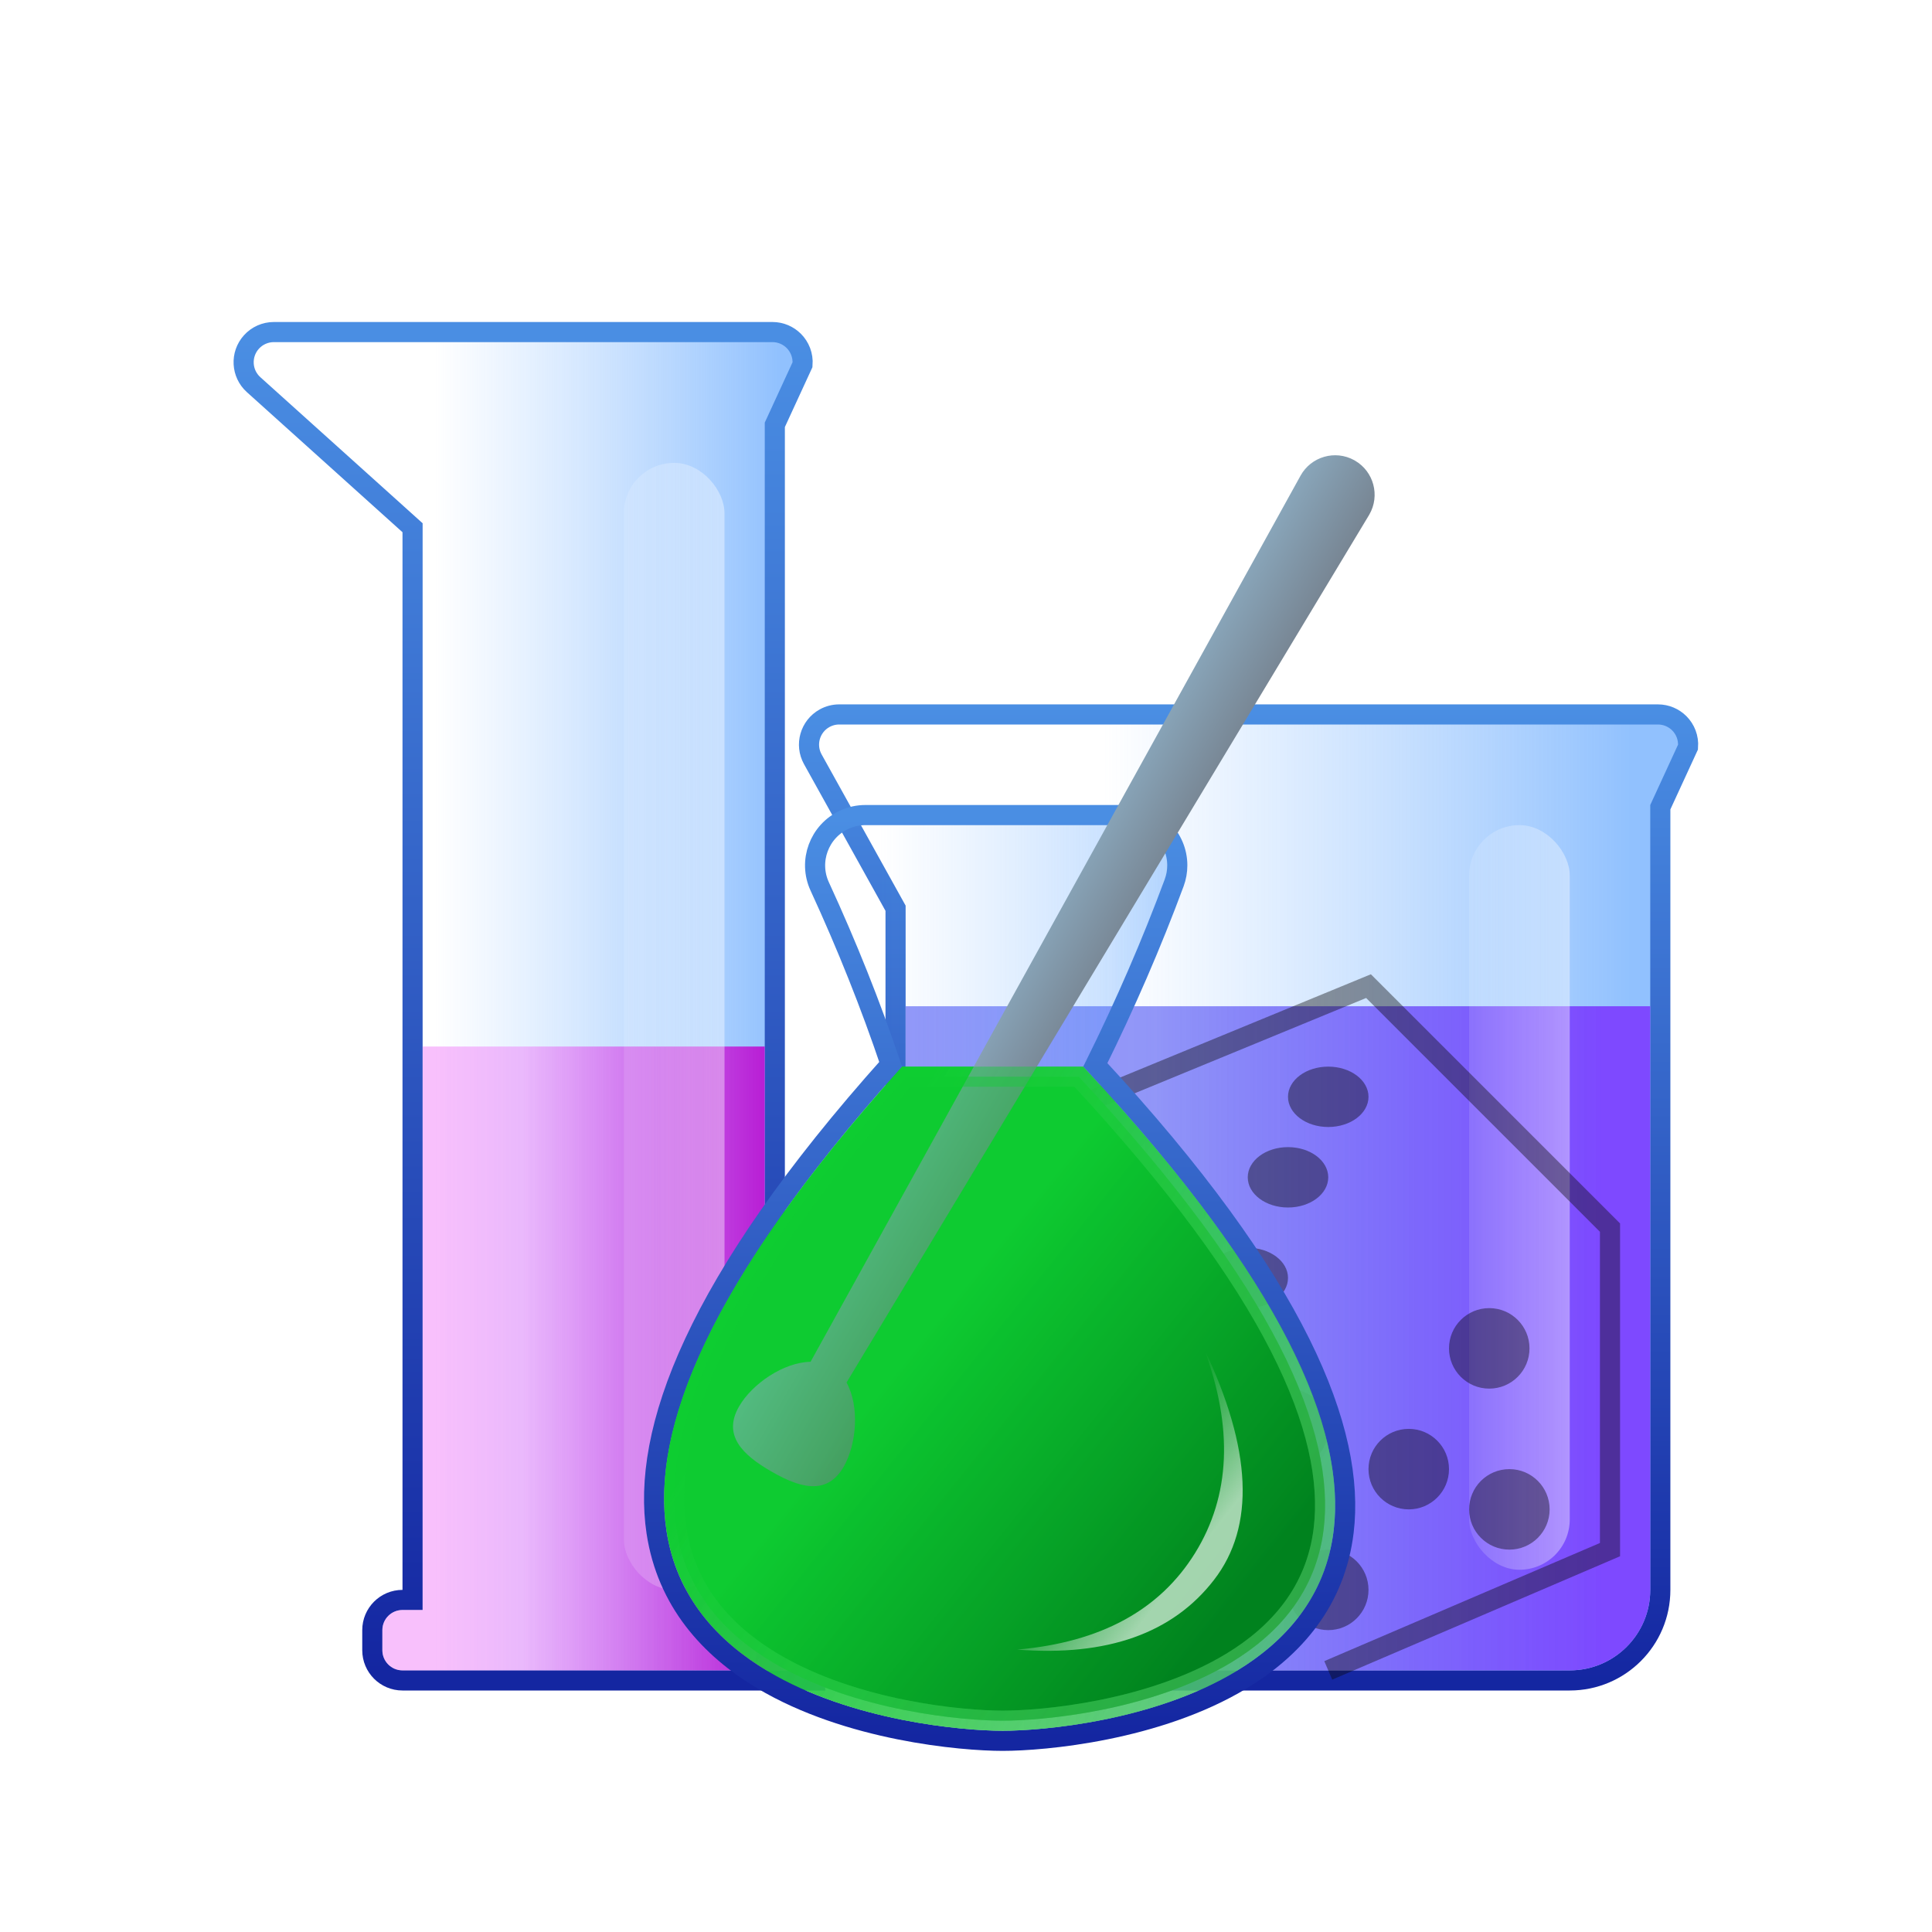 <svg xmlns="http://www.w3.org/2000/svg" width="96" height="96" viewBox="0 0 96 96">
  <defs>
    <filter id="cain_cain-a" width="133.4%" height="137.7%" x="-16.4%" y="-18.8%" filterUnits="objectBoundingBox">
      <feOffset dy="2" in="SourceAlpha" result="shadowOffsetOuter1"/>
      <feGaussianBlur in="shadowOffsetOuter1" result="shadowBlurOuter1" stdDeviation="2"/>
      <feColorMatrix in="shadowBlurOuter1" result="shadowMatrixOuter1" values="0 0 0 0 0   0 0 0 0 0   0 0 0 0 0  0 0 0 0.2 0"/>
      <feMerge>
        <feMergeNode in="shadowMatrixOuter1"/>
        <feMergeNode in="SourceGraphic"/>
      </feMerge>
    </filter>
    <linearGradient id="cain_cain-b" x1="33.352%" x2="93.898%" y1="45.951%" y2="45.951%">
      <stop offset="0%" stop-color="#61A8FF" stop-opacity="0"/>
      <stop offset="100%" stop-color="#3A90FD" stop-opacity=".558"/>
    </linearGradient>
    <linearGradient id="cain_cain-c" x1="50%" x2="50%" y1="0%" y2="100%">
      <stop offset="0%" stop-color="#4A8EE3"/>
      <stop offset="100%" stop-color="#1426A1"/>
    </linearGradient>
    <linearGradient id="cain_cain-d" x1="33.352%" x2="93.898%" y1="45.951%" y2="45.951%">
      <stop offset="0%" stop-color="#EE65F7" stop-opacity=".412"/>
      <stop offset="100%" stop-color="#B614D1"/>
    </linearGradient>
    <linearGradient id="cain_cain-e" x1="147.239%" x2="-42.446%" y1="28.669%" y2="28.669%">
      <stop offset="0%" stop-color="#FFF"/>
      <stop offset="100%" stop-color="#FFF" stop-opacity="0"/>
    </linearGradient>
    <linearGradient id="cain_cain-f" x1="33.352%" x2="93.898%" y1="45.951%" y2="45.951%">
      <stop offset="0%" stop-color="#61A8FF" stop-opacity="0"/>
      <stop offset="100%" stop-color="#3A90FD" stop-opacity=".558"/>
    </linearGradient>
    <linearGradient id="cain_cain-g" x1="50%" x2="50%" y1="0%" y2="100%">
      <stop offset="0%" stop-color="#4A8EE3"/>
      <stop offset="100%" stop-color="#1426A1"/>
    </linearGradient>
    <linearGradient id="cain_cain-h" x1="33.352%" x2="93.898%" y1="45.951%" y2="45.951%">
      <stop offset="0%" stop-color="#656AF5" stop-opacity=".698"/>
      <stop offset="100%" stop-color="#7E49FF"/>
    </linearGradient>
    <linearGradient id="cain_cain-i" x1="147.239%" x2="-42.446%" y1="28.669%" y2="28.669%">
      <stop offset="0%" stop-color="#FFF"/>
      <stop offset="100%" stop-color="#FFF" stop-opacity="0"/>
    </linearGradient>
    <linearGradient id="cain_cain-j" x1="33.352%" x2="93.898%" y1="45.951%" y2="45.951%">
      <stop offset="0%" stop-color="#61A8FF" stop-opacity="0"/>
      <stop offset="100%" stop-color="#3A90FD" stop-opacity=".558"/>
    </linearGradient>
    <linearGradient id="cain_cain-k" x1="50%" x2="50%" y1="0%" y2="100%">
      <stop offset="0%" stop-color="#4A8EE3"/>
      <stop offset="100%" stop-color="#1426A1"/>
    </linearGradient>
    <linearGradient id="cain_cain-l" x1="33.352%" x2="83.964%" y1="46.033%" y2="84.521%">
      <stop offset="0%" stop-color="#0ECC31"/>
      <stop offset="100%" stop-color="#00821E"/>
    </linearGradient>
    <linearGradient id="cain_cain-m" x1="39.24%" x2="149.699%" y1="1.019%" y2="66.581%">
      <stop offset="0%" stop-color="#0ECD31"/>
      <stop offset="100%" stop-color="#6DC47D" stop-opacity=".557"/>
    </linearGradient>
    <linearGradient id="cain_cain-n" x1="100%" x2="-41.972%" y1="30.506%" y2="30.506%">
      <stop offset="0%" stop-color="#737D89"/>
      <stop offset="100%" stop-color="#98C2DC"/>
    </linearGradient>
    <linearGradient id="cain_cain-o" x1="43.791%" x2="74.649%" y1="35.602%" y2="66.865%">
      <stop offset="0%" stop-color="#FFF" stop-opacity="0"/>
      <stop offset="100%" stop-color="#FFF"/>
    </linearGradient>
  </defs>
  <g fill="none" fill-rule="evenodd" filter="url(#cain_cain-a)" transform="translate(11 15)">
    <path fill="url(#cain_cain-b)" stroke="url(#cain_cain-c)" d="M27.382,-0.5 C27.796,-0.5 28.171,-0.332 28.443,-0.061 C28.74,0.237 28.913,0.658 28.877,1.12 L28.877,1.12 L27.5,4.11 L27.5,63.5 L29.5,63.5 L29.5,66.5 L9,66.5 C8.586,66.5 8.211,66.332 7.939,66.061 C7.668,65.789 7.5,65.414 7.5,65 L7.5,65 L7.5,64 C7.5,63.586 7.668,63.211 7.939,62.939 C8.211,62.668 8.586,62.5 9,62.5 L9,62.5 L9.5,62.5 L9.5,9.223 L1.603,2.115 C1.295,1.838 1.128,1.462 1.108,1.079 C1.088,0.695 1.214,0.304 1.491,-0.003 C1.775,-0.32 2.181,-0.5 2.606,-0.5 L2.606,-0.5 Z"/>
    <path fill="url(#cain_cain-d)" d="M27,35 L27,64 L29,64 L29,66 L9,66 C8.448,66 8,65.552 8,65 L8,64 C8,63.448 8.448,63 9,63 L10,63 L10,63 L10,35 L27,35 Z"/>
    <rect width="5" height="56" x="20" y="6" fill="url(#cain_cain-e)" opacity=".532" rx="2.5"/>
    <g transform="translate(29 19)">
      <path fill="url(#cain_cain-f)" stroke="url(#cain_cain-g)" d="M42.382,-0.5 C42.796,-0.5 43.171,-0.332 43.443,-0.061 C43.74,0.237 43.913,0.658 43.877,1.12 L43.877,1.12 L42.5,4.11 L42.5,43 C42.5,44.243 41.996,45.368 41.182,46.182 C40.368,46.996 39.243,47.5 38,47.5 L38,47.5 L9,47.5 C7.757,47.5 6.632,46.996 5.818,46.182 C5.004,45.368 4.5,44.243 4.5,43 L4.5,43 L4.5,9.13 L0.388,1.728 C0.187,1.366 0.152,0.957 0.257,0.588 C0.363,0.219 0.609,-0.11 0.971,-0.311 C1.194,-0.435 1.445,-0.5 1.7,-0.5 L1.7,-0.5 Z"/>
      <path fill="url(#cain_cain-h)" d="M42,14 L42,43 C42,45.209 40.209,47 38,47 L9,47 C6.791,47 5,45.209 5,43 L5,14 L5,14 L42,14 Z"/>
      <rect width="5" height="37" x="33" y="5" fill="url(#cain_cain-i)" opacity=".532" rx="2.5"/>
      <polyline stroke="#090909" points="11 20 28 13 40 25 40 41 26 47" opacity=".406"/>
      <path fill="#000" d="M26,41 C27.105,41 28,41.895 28,43 C28,44.105 27.105,45 26,45 C24.895,45 24,44.105 24,43 C24,41.895 24.895,41 26,41 Z M35,37 C36.105,37 37,37.895 37,39 C37,40.105 36.105,41 35,41 C33.895,41 33,40.105 33,39 C33,37.895 33.895,37 35,37 Z M30,35 C31.105,35 32,35.895 32,37 C32,38.105 31.105,39 30,39 C28.895,39 28,38.105 28,37 C28,35.895 28.895,35 30,35 Z M24,33 C25.105,33 26,33.895 26,35 C26,36.105 25.105,37 24,37 C22.895,37 22,36.105 22,35 C22,33.895 22.895,33 24,33 Z M34,29 C35.105,29 36,29.895 36,31 C36,32.105 35.105,33 34,33 C32.895,33 32,32.105 32,31 C32,29.895 32.895,29 34,29 Z M22,26 C23.105,26 24,26.672 24,27.5 C24,28.328 23.105,29 22,29 C20.895,29 20,28.328 20,27.5 C20,26.672 20.895,26 22,26 Z M24,21 C25.105,21 26,21.672 26,22.5 C26,23.328 25.105,24 24,24 C22.895,24 22,23.328 22,22.5 C22,21.672 22.895,21 24,21 Z M26,17 C27.105,17 28,17.672 28,18.5 C28,19.328 27.105,20 26,20 C24.895,20 24,19.328 24,18.5 C24,17.672 24.895,17 26,17 Z" opacity=".406"/>
    </g>
    <g transform="translate(22 4)">
      <path fill="url(#cain_cain-j)" stroke="url(#cain_cain-k)" d="M22.999,19.5 C23.689,19.5 24.314,19.78 24.766,20.232 C25.219,20.685 25.499,21.31 25.499,22 C25.499,22.297 25.446,22.591 25.343,22.869 C24.225,25.884 22.919,28.898 21.426,31.914 C31.511,42.786 34.366,50.15 33.765,55.107 C33.348,58.548 31.295,60.889 28.698,62.461 C24.496,65.004 18.865,65.5 16.823,65.5 C14.782,65.5 9.156,65.006 4.891,62.466 C2.257,60.897 0.142,58.56 -0.378,55.126 C-1.13,50.16 1.499,42.782 11.256,31.882 C10.263,28.936 9.088,25.991 7.731,23.046 C7.442,22.419 7.435,21.734 7.657,21.134 C7.878,20.534 8.329,20.018 8.956,19.729 C9.284,19.578 9.641,19.5 10.002,19.5 L10.002,19.5 Z"/>
      <path fill="url(#cain_cain-l)" stroke="url(#cain_cain-m)" d="M20.605,32.5 C30.404,43.038 33.357,50.164 32.772,54.987 C32.395,58.095 30.519,60.19 28.18,61.606 C24.161,64.038 18.775,64.5 16.823,64.5 C14.87,64.5 9.485,64.037 5.403,61.606 C3.022,60.188 1.083,58.09 0.611,54.976 C-0.12,50.155 2.606,43.031 12.046,32.5 L12.046,32.5 Z"/>
      <path fill="url(#cain_cain-n)" d="M19.823,-2 C20.907,-2 21.786,-1.121 21.786,-0.037 C21.786,-0.025 21.786,-0.012 21.786,-0 L20.854,50.304 C22.003,50.992 22.823,52.705 22.823,54 C22.823,54.727 22.564,55.202 22.133,55.505 C21.583,55.892 20.752,56 19.823,56 C18.166,56 16.823,55.657 16.823,54 C16.823,52.706 17.642,50.993 18.791,50.305 L17.86,-0 C17.84,-1.084 18.702,-1.98 19.786,-2 L19.823,-2 L19.823,-2 Z" transform="rotate(30 19.823 27)"/>
      <path fill="url(#cain_cain-l)" stroke="url(#cain_cain-m)" d="M20.605,32.5 C30.404,43.038 33.357,50.164 32.772,54.987 C32.395,58.095 30.519,60.19 28.18,61.606 C24.161,64.038 18.775,64.5 16.823,64.5 C14.87,64.5 9.485,64.037 5.403,61.606 C3.022,60.188 1.083,58.09 0.611,54.976 C-0.12,50.155 2.606,43.031 12.046,32.5 L12.046,32.5 Z" opacity=".458"/>
      <path fill="url(#cain_cain-o)" d="M26.823,46 C29.21,51.01 29.377,54.845 27.324,57.503 C25.271,60.161 22.011,61.316 17.542,60.968 C21.679,60.608 24.626,59.008 26.384,56.167 C28.141,53.326 28.288,49.937 26.823,46 Z" opacity=".634"/>
    </g>
  </g>
</svg>
